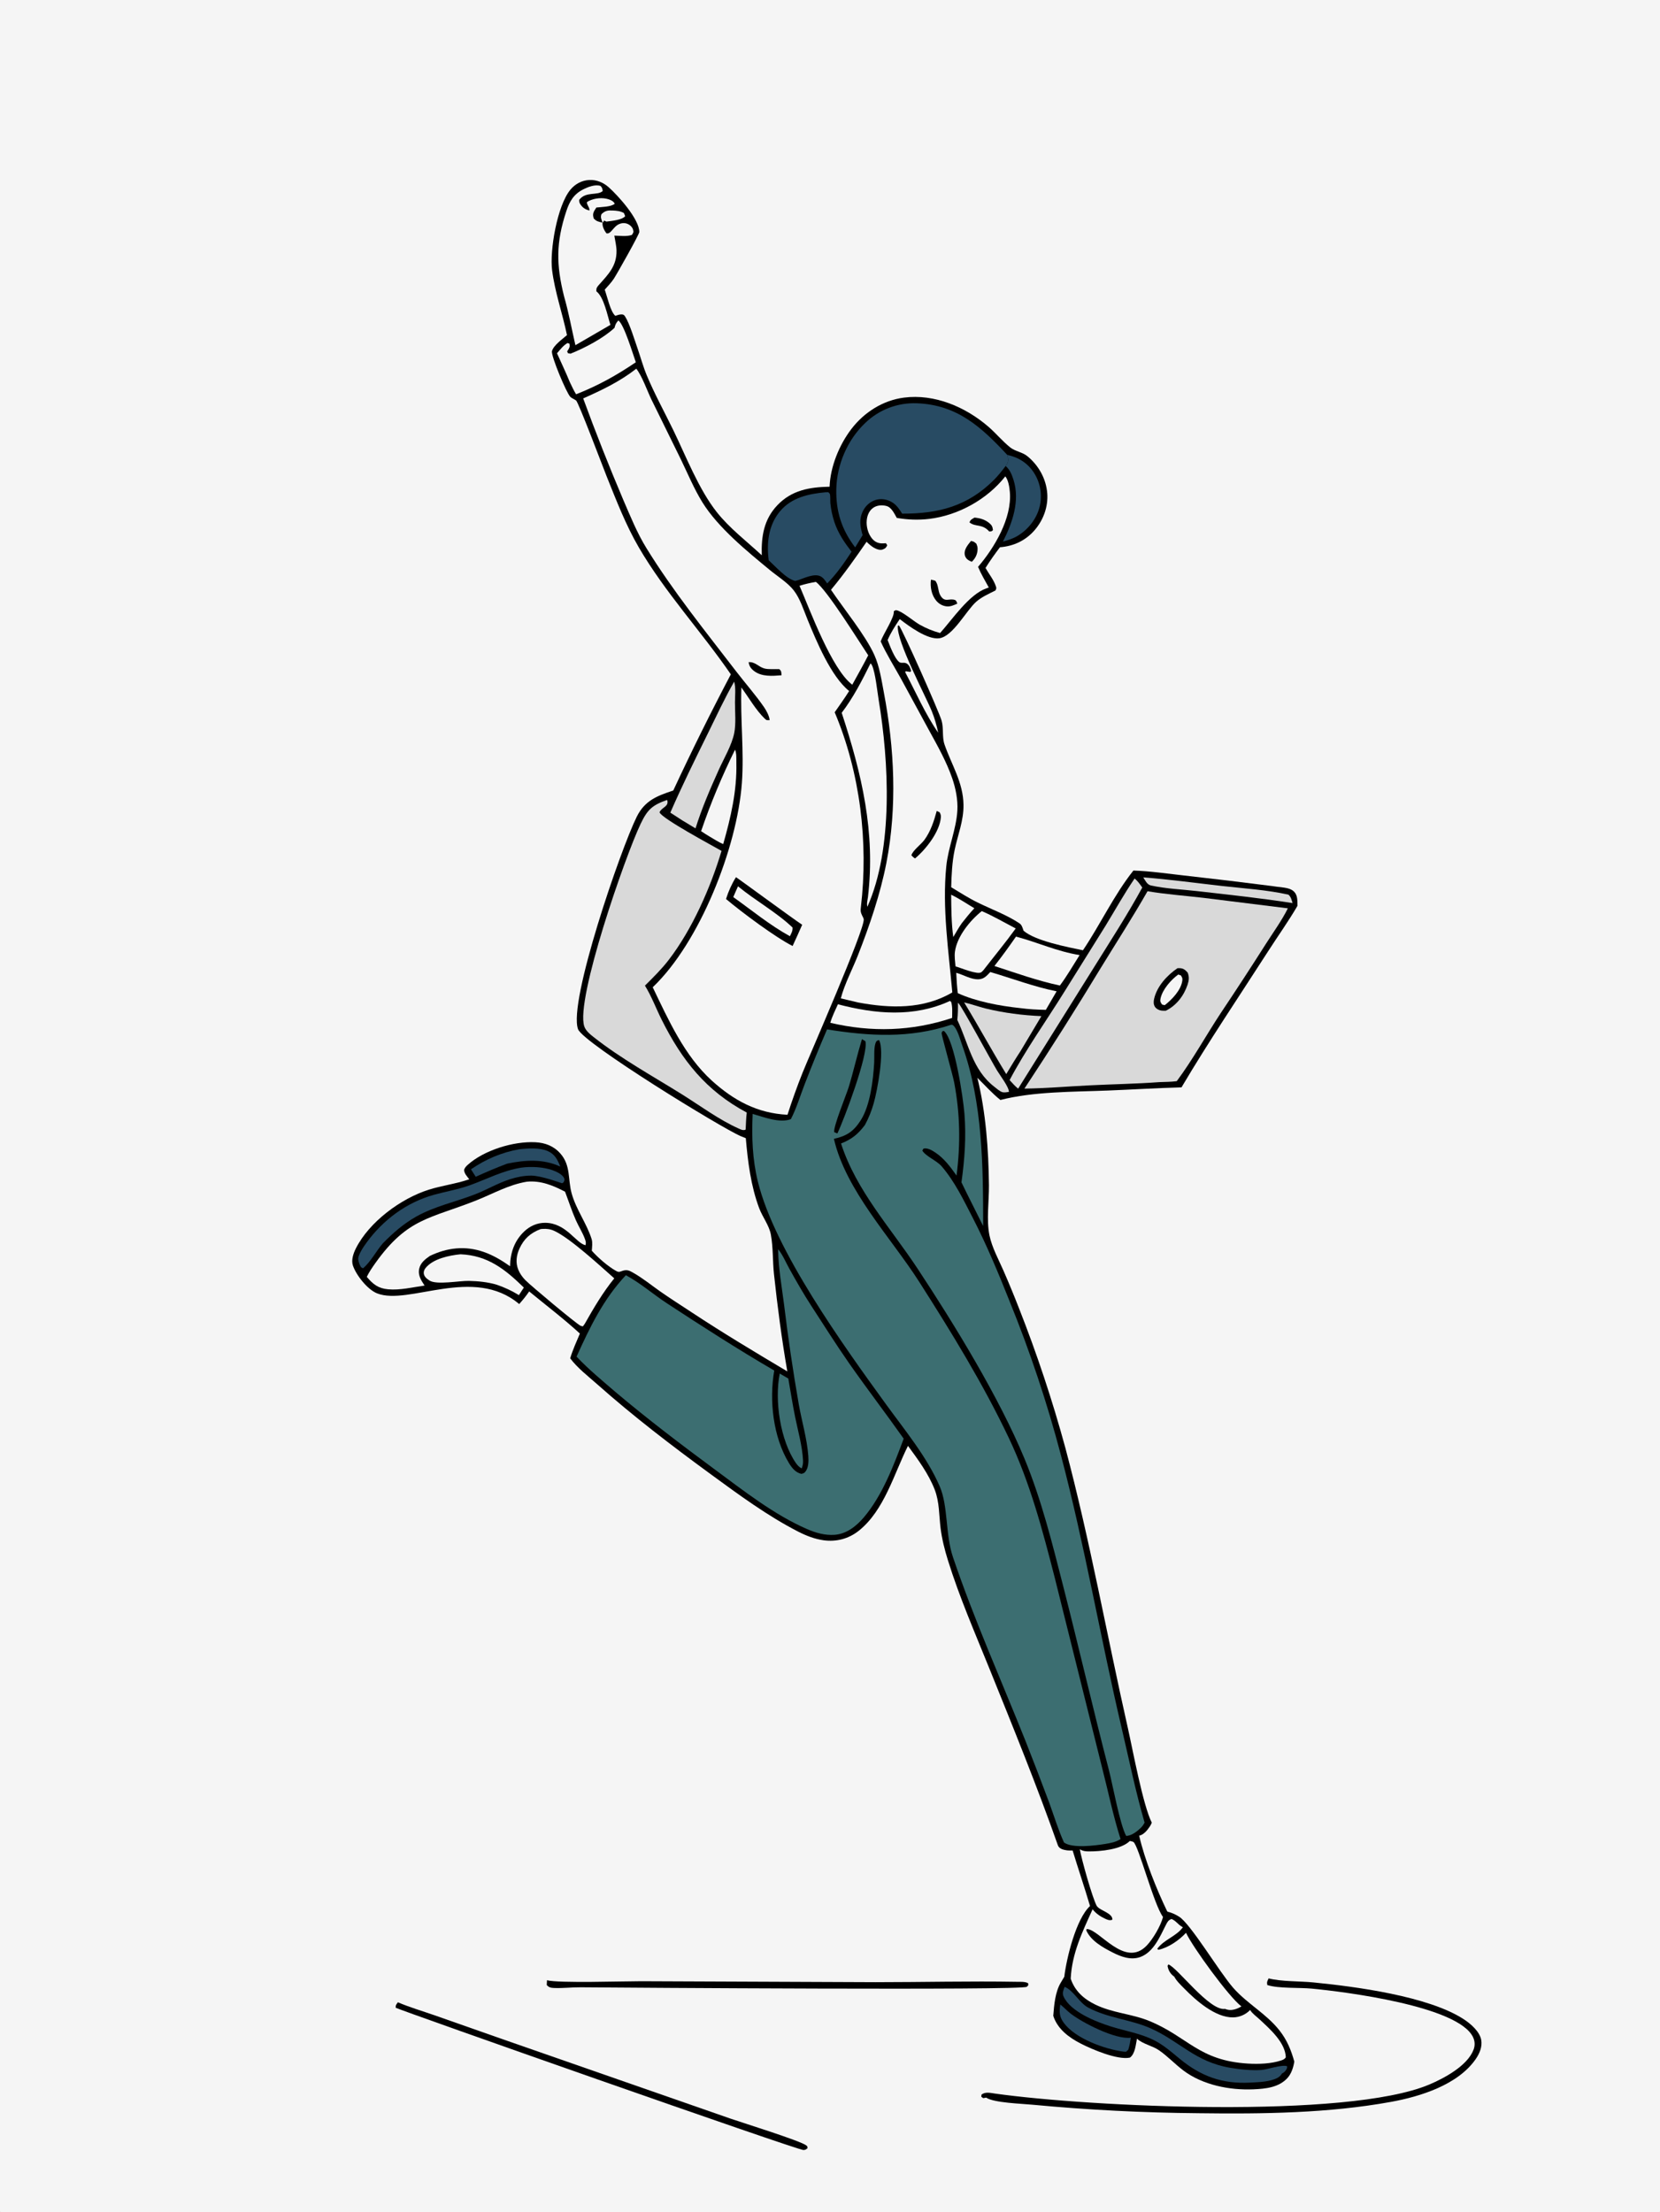 <?xml version="1.0" encoding="utf-8"?>
<svg xmlns="http://www.w3.org/2000/svg" width="768" height="1023">
  <rect width="100%" height="100%" fill="#808080" stroke="none"/>
  <path fill="#F5F5F5" d="M0 0L1024 0L1024 1363.83C1023.55 1364.09 1023.05 1364.42 1022.54 1364.59C1017.87 1366.16 977.573 1365 969.913 1365L810.316 1365.01L16.225 1365C11.801 1365 3.791 1366 0 1363.83L0 0Z" transform="scale(0.75 0.75)"/>
  <path d="M 184.073 925.988 C 189.537 928.32 195.406 930.037 201.021 931.995 L 232.637 943.103 L 337.994 979.8 C 343.492 981.698 370.465 990.098 373.049 992.198 C 373.663 992.692 373.512 992.768 373.601 993.503 L 372.752 994.095 C 372.307 994.245 372.229 994.305 371.686 994.305 C 368.674 994.283 184.004 929.317 183.062 928.507 C 183.002 927.248 183.378 927 184.073 925.988 Z"/>
  <path d="M 253.066 915.795 C 258.283 917.228 288.927 916.23 296.709 916.245 L 405.035 916.695 C 426.797 916.695 448.642 916.14 470.394 916.515 C 472.07 916.545 474.144 916.365 475.649 917.145 L 475.757 918.06 C 475.501 918.36 475.336 918.585 475.013 918.833 C 472.844 920.535 289.405 919.23 268.655 919.058 C 264.532 919.027 260.343 919.553 256.254 919.373 C 254.737 919.305 253.946 919.103 252.952 918.007 L 253.066 915.795 Z"/>
  <path d="M 586.936 914.94 C 592.831 916.463 601.36 916.185 607.589 916.8 C 627.098 918.72 660.619 923.13 677.075 933.743 C 680.274 935.805 684.567 939.45 685.281 943.38 C 685.855 946.545 684.52 949.665 682.757 952.23 C 674.566 964.118 657.195 969.578 643.531 972.053 C 614.509 977.31 584.165 977.678 554.755 977.295 C 528.968 977.085 503.238 975.77 477.564 973.35 C 472.861 972.878 459.757 972.51 456.247 970.073 L 454.912 970.328 L 454.012 969.698 L 454.087 968.723 C 455.782 967.253 458.346 967.928 460.369 968.213 C 503.859 974.333 623.083 980.115 661.247 964.035 C 668.11 961.148 678.952 955.358 681.747 947.887 C 681.835 947.658 681.912 947.423 681.977 947.183 C 682.042 946.948 682.095 946.708 682.135 946.463 C 682.175 946.218 682.202 945.973 682.218 945.728 C 682.233 945.483 682.235 945.238 682.225 944.993 C 682.215 944.743 682.193 944.498 682.158 944.257 C 682.123 944.013 682.075 943.77 682.015 943.53 C 681.955 943.29 681.883 943.055 681.799 942.825 C 681.715 942.59 681.62 942.363 681.513 942.143 C 674.693 927.705 622.098 921.128 606.974 919.673 C 601.088 919.103 591.564 919.703 586.312 918.015 C 586.027 916.53 586.314 916.275 586.936 914.94 Z"/>
  <path d="M 262.315 154.978 C 260.245 145.004 256.726 135.102 255.436 125 C 254.267 115.849 257.767 95.203 263.86 87.773 C 266.065 85.084 269.167 83.411 272.658 83.241 C 276.004 83.078 279.138 84.393 281.616 86.601 C 286.099 90.596 295.792 101.386 295.768 107.303 C 295.762 108.419 285.421 126.741 283.987 128.903 C 282.79 130.708 281.217 132.346 279.774 133.959 C 280.901 136.996 282.361 144.092 284.679 146.065 C 285.546 145.79 286.513 145.403 287.428 145.398 C 288.33 145.393 288.685 145.563 289.189 146.345 C 291.313 149.634 293.667 157.464 295.037 161.399 C 296.453 165.466 297.591 169.679 299.251 173.651 C 302.829 182.211 307.411 190.529 311.474 198.878 C 317.392 211.039 323.269 226.269 331.603 236.816 C 337.516 244.297 345.46 250.325 352.434 256.796 C 352.174 248.115 353.384 240.263 359.582 233.717 C 366.275 226.649 374.554 225.273 383.812 225.086 C 384.148 215.823 388.264 205.77 393.85 198.448 C 399.76 190.7 408.46 185.141 418.2 183.888 C 432.397 182.062 446.671 188.188 457.273 197.332 C 460.764 200.342 463.792 204.051 467.368 206.912 C 469.663 208.748 472.957 209.058 475.285 210.95 C 480.502 215.19 484.005 221.425 484.511 228.171 C 484.98 234.418 482.693 240.572 478.594 245.27 C 474.421 250.053 468.888 252.594 462.625 253.087 C 460.254 256.21 458.03 259.331 455.947 262.66 C 457.396 265.245 459.605 267.977 460.594 270.747 C 461.005 271.9 461.096 271.964 460.565 273.06 C 457.567 274.589 454.167 276.052 451.635 278.294 C 447.021 282.38 440.92 294.244 434.627 295.171 C 429.15 295.977 420.472 289.555 416.265 286.311 C 414.137 289.486 412.172 292.469 410.657 295.996 C 411.667 298.575 413.872 304.552 416.032 306.182 C 417.022 306.93 418.266 306.097 419.519 306.88 C 420.734 307.638 421.202 308.999 421.544 310.308 L 421.133 310.745 L 419.056 310.434 L 418.765 310.801 C 423.612 319.971 428.135 330.366 434.053 338.84 C 433.342 335.436 432.404 332.143 431.094 328.917 C 428.169 321.712 414.64 296.387 415.387 289.422 L 415.885 289.237 C 417.748 291.52 434.459 329.177 435.631 333.279 C 436.656 336.866 435.781 340.832 436.986 344.318 C 440.257 353.777 445.604 361.781 445.762 372.2 C 445.875 379.548 443.128 386.058 441.652 393.137 C 440.474 398.794 440.23 404.553 440.071 410.31 C 444.151 412.793 448.208 415.381 452.502 417.479 C 458.64 420.478 466.065 423.249 471.685 427.039 C 472.677 427.708 473.011 428.853 473.38 429.934 C 473.437 430.097 473.488 430.262 473.541 430.425 C 478.959 435.161 493.948 438.004 501.025 439.475 C 509.079 427.531 515.415 413.848 524.369 402.602 C 532.153 402.848 540.002 404.02 547.746 404.882 C 561.378 406.398 574.997 408.029 588.601 409.776 C 589.933 410.003 591.254 410.151 592.598 410.282 C 594.679 410.581 597.196 410.803 598.733 412.399 C 600.421 414.151 600.221 416.648 600.283 418.907 C 596.095 426.099 591.218 432.899 586.72 439.898 C 573.278 460.811 559.281 481.472 546.622 502.871 C 535.247 503.169 523.85 503.887 512.476 504.338 C 496.627 504.967 478.047 504.759 462.844 508.708 C 459.073 505.714 455.635 501.835 452.179 498.455 C 456.094 514.316 457.366 531.769 457.531 548.103 C 457.604 555.373 456.313 564.293 457.779 571.334 C 458.944 576.93 461.941 582.35 464.228 587.58 C 466.733 593.298 469.118 599.066 471.382 604.882 C 479.724 626.031 486.885 647.572 492.865 669.504 C 504.277 712.301 512.085 756.218 521.858 799.418 C 524.008 808.92 528.815 835.005 532.88 842.925 C 532.629 843.555 532.354 844.095 531.982 844.665 C 530.861 846.368 529.134 848.527 527.043 848.94 C 529.53 859.882 535.027 873.637 539.937 883.8 L 540.158 884.078 C 542.198 884.588 543.682 885.277 545.457 886.365 C 550.849 889.665 564.295 912.27 570.641 919.418 C 577.167 926.768 585.912 931.305 592.021 939.105 C 595.451 943.485 597.324 948.09 598.816 953.415 C 598.386 956.04 597.495 958.958 595.672 960.975 C 591.67 965.4 585.549 965.993 579.935 966.24 C 568.945 966.72 556.45 964.275 547.496 957.54 C 543.619 954.615 540.198 950.925 536.217 948.188 C 533.081 946.027 528.827 945.382 526.021 942.825 C 525.457 945.608 525.163 949.853 522.758 951.578 C 516.973 952.785 505.245 947.775 500.025 945.09 C 494.476 942.24 489.284 938.393 487.296 932.265 C 487.678 927.315 488.164 921.248 490.764 916.912 L 492.397 914.183 C 493.414 905.7 497.785 887.49 504.303 881.468 C 501.759 872.865 498.868 864.382 496.255 855.803 C 495.352 855.803 494.408 855.833 493.512 855.705 C 491.947 855.488 490.004 855.015 489.428 853.38 C 479.734 825.863 468.772 798.945 457.847 771.908 C 451.143 755.318 443.851 738.625 438.541 721.525 C 437.046 716.709 435.781 711.718 435.159 706.712 C 434.411 700.693 434.665 694.676 432.445 688.919 C 429.621 681.596 424.683 674.945 420.075 668.662 C 413.62 681.571 409.075 698.629 397.255 707.97 C 392.579 711.665 386.923 713.129 381.029 712.322 C 376.904 711.757 372.958 710.213 369.273 708.323 C 354.996 701.004 341.748 691.219 328.81 681.765 C 310.799 668.603 292.993 654.997 276.305 640.18 C 272.121 636.465 267.139 632.662 263.796 628.175 C 264.976 624.248 266.69 620.495 268.291 616.725 C 260.857 609.908 252.629 603.66 244.828 597.242 C 243.409 599.329 241.882 601.201 240.205 603.088 C 219.038 585.193 189.084 603.901 174.482 598.145 C 169.977 596.369 164.8 589.743 163.273 585.268 C 162.425 582.785 163.481 579.676 164.607 577.425 C 170.773 565.097 185.447 554.273 198.397 550.187 C 204.304 548.323 210.499 547.568 216.39 545.612 L 217.106 545.37 C 216.081 544.034 214.744 542.731 214.718 540.978 C 215.108 539.984 215.56 539.457 216.356 538.738 C 223.911 531.92 237.58 527.736 247.65 528.248 C 252.248 528.482 256.207 529.99 259.294 533.511 C 264.124 539.022 262.676 545.385 264.471 551.891 C 266.534 559.369 271.429 565.772 273.72 573.041 C 274.212 574.601 273.916 576.797 273.799 578.421 C 276.574 581.591 281.442 585.803 285.13 587.818 C 286.497 588.566 286.916 588.023 288.27 587.636 C 290.268 587.065 291.347 587.693 293.086 588.683 C 297.352 591.113 301.252 594.293 305.268 597.118 C 309.958 600.417 314.842 603.496 319.626 606.659 C 334.244 616.325 349.202 625.274 364.258 634.232 C 361.668 619.347 359.699 604.226 358.078 589.207 C 357.43 583.195 357.735 576.834 356.631 570.914 C 355.843 566.689 352.758 562.796 351.242 558.763 C 347.384 548.498 345.974 537.23 345.051 526.38 C 344.291 526.088 343.537 525.784 342.787 525.468 C 333.987 521.781 269.785 482.371 267.429 475.964 C 262.794 463.361 287.221 392.513 294.611 377.684 C 298.338 370.206 303.956 368.084 311.489 365.58 C 319.924 347.456 328.801 329.552 338.122 311.867 C 324.476 292.002 307.701 274.019 295.531 253.127 C 289.569 242.895 285.156 231.469 280.747 220.495 C 278.948 216.018 267.595 185.872 266.506 185.195 C 266.213 185.014 265.926 184.823 265.627 184.652 C 265.022 184.305 264.369 184.022 263.862 183.527 C 262.096 181.803 254.829 164.501 255.374 162.38 C 256.057 159.722 260.281 156.772 262.315 154.978 Z"/>
  <path fill="#F5F5F5" d="M 278.772 102.958 C 278.278 101.447 277.676 100.559 278.284 99.017 C 280.018 97.426 281.119 97.254 283.413 97.356 C 285.268 97.439 287.014 97.584 288.652 98.526 L 289.246 99.964 C 287.881 101.75 282.732 102.189 280.567 102.482 L 279.487 102.005 C 279.367 102.212 279.27 102.435 279.126 102.627 C 279.029 102.756 278.89 102.848 278.772 102.958 Z"/>
  <path fill="#F5F5F5" d="M 440.052 413.78 C 443.698 415.496 447.307 417.979 450.787 420.038 C 448.706 422.24 446.841 424.57 444.973 426.953 C 443.533 428.975 442.316 431.232 441.034 433.361 C 440.153 426.987 440.118 420.222 440.052 413.78 Z"/>
  <path d="M 240.243 531.497 C 244.187 531.046 249.67 530.689 253.325 532.293 C 256.785 533.811 257.872 536.244 259.23 539.509 C 251.281 535.858 243.009 536.417 234.645 538.147 C 229.7 539.978 224.905 542.053 220.096 544.211 L 217.897 540.764 C 224.755 536.087 232.051 532.937 240.243 531.497 Z" style="fill: rgb(40, 75, 99);"/>
  <path d="M 490.543 927 C 492.235 928.328 493.662 929.933 495.361 931.245 C 500.812 935.46 516.01 943.32 523.201 942.375 C 522.904 944.287 522.564 946.088 521.992 947.948 L 520.93 948.885 C 520.531 948.863 520.131 948.855 519.735 948.803 C 511.038 947.67 497.555 942.743 492.248 935.618 C 490.012 932.61 490.048 930.51 490.543 927 Z" style="fill: rgb(40, 75, 99);"/>
  <path d="M 443.182 463.756 C 443.259 463.818 443.342 463.872 443.413 463.94 C 445.093 465.559 458.576 490.604 461.324 495.13 C 462.667 497.341 466.75 502.631 466.791 504.963 C 465.886 505.091 464.709 505.335 463.814 505.106 C 462.578 504.788 460.975 503.328 459.975 502.553 C 449.863 494.723 448.102 482.648 442.897 471.686 C 443.197 469.026 443.216 466.432 443.182 463.756 Z" style="fill: rgb(217, 217, 217);"/>
  <path d="M 528.943 405.761 C 541.126 406.689 553.314 408.382 565.461 409.747 C 575.593 410.885 586.156 411.539 596.103 413.747 C 597.351 414.917 597.503 416.061 598.004 417.643 C 583.318 415.352 568.457 413.775 553.688 412.091 C 546.743 411.299 539.213 411.001 532.425 409.489 C 530.695 409.104 529.822 407.164 528.943 405.761 Z" style="fill: rgb(217, 217, 217);"/>
  <path d="M 360.746 635.231 L 364.708 637.528 C 365.766 643.482 366.669 649.457 367.882 655.383 C 369.212 661.875 371.175 668.726 371.522 675.343 C 371.595 676.722 371.407 677.838 370.884 679.111 C 369.721 678.476 368.91 677.626 368.162 676.535 C 361.006 666.095 358.253 647.672 360.746 635.231 Z" style="fill: rgb(60, 110, 113);"/>
  <path fill="#F5F5F5" d="M 340.069 346.706 C 340.828 348.46 340.637 350.9 340.679 352.817 C 340.964 365.732 338.116 378.04 334.59 390.368 C 332.428 389.469 330.318 388.043 328.28 386.875 C 326.941 386.121 325.66 385.219 324.367 384.386 C 328.782 371.484 334.016 358.924 340.069 346.706 Z"/>
  <path d="M 466.005 210.378 C 471.229 211.484 475.439 214.131 478.384 218.674 C 478.564 218.955 478.736 219.241 478.902 219.53 C 479.068 219.82 479.226 220.113 479.377 220.41 C 479.529 220.708 479.673 221.009 479.809 221.313 C 479.945 221.618 480.074 221.925 480.195 222.236 C 480.316 222.546 480.429 222.86 480.535 223.177 C 480.64 223.493 480.737 223.812 480.827 224.133 C 480.917 224.454 480.998 224.777 481.072 225.103 C 481.145 225.428 481.211 225.755 481.268 226.084 C 481.326 226.412 481.375 226.742 481.416 227.073 C 481.457 227.404 481.49 227.736 481.514 228.068 C 481.539 228.401 481.556 228.734 481.564 229.067 C 481.572 229.401 481.571 229.734 481.563 230.068 C 481.554 230.401 481.538 230.734 481.513 231.067 C 481.488 231.399 481.454 231.731 481.413 232.062 C 481.371 232.393 481.322 232.723 481.264 233.051 C 481.206 233.38 481.14 233.706 481.066 234.032 C 479.727 239.781 475.798 244.832 470.757 247.841 C 468.661 249.092 466.348 249.84 464.002 250.464 C 468.403 241.811 471.969 231.615 468.896 221.915 C 468.13 219.5 467.225 217.206 465.262 215.512 C 465.509 215.175 465.753 214.835 465.956 214.469 C 466.712 213.104 466.45 211.79 466.005 210.378 Z" style="fill: rgb(40, 75, 99);"/>
  <path fill="#F5F5F5" d="M 439.54 462.889 L 440.091 463.443 C 440.732 465.807 440.521 468.327 440.497 470.76 C 421.909 476.957 403.172 477.478 384.138 473.01 C 384.969 470.066 386.42 467.237 387.662 464.445 C 404.989 468.979 422.786 470.618 439.54 462.889 Z"/>
  <path fill="#F5F5F5" d="M 213.052 580.065 C 225.639 580.581 233.685 586.99 242.358 595.456 L 240.064 598.955 C 236.804 596.941 233.458 595.392 229.839 594.146 C 225.664 592.895 221.232 592.485 216.889 592.372 C 212.693 592.262 201.962 594.34 198.714 592.208 C 197.536 591.434 196.267 590.483 196.063 588.982 C 195.939 588.068 196.31 587.132 196.886 586.419 C 200.389 582.086 207.836 580.58 213.052 580.065 Z"/>
  <path fill="#F5F5F5" d="M 454.219 421.354 C 459.562 423.648 464.757 426.698 469.927 429.377 C 465.171 435.955 459.932 442.283 454.959 448.704 C 454.626 449.057 454.388 449.339 453.984 449.63 C 452.206 450.912 444.325 447.524 442.063 446.914 C 441.883 444.735 441.504 442.286 441.802 440.115 C 442.776 433.032 448.821 425.645 454.219 421.354 Z"/>
  <path fill="#F5F5F5" d="M 470.048 433.153 C 480.083 435.791 489.093 440.05 499.487 441.688 C 496.513 446.384 493.675 451.33 490.351 455.78 C 480.052 453.566 470.065 450.022 460.07 446.741 C 463.57 442.324 466.822 437.771 470.048 433.153 Z"/>
  <path fill="#F5F5F5" d="M 458.16 449.528 C 468.416 452.532 478.334 456.35 488.85 458.446 L 483.858 467.027 C 479.812 466.949 475.914 466.749 471.897 466.202 C 462.613 465.218 451.641 463.205 443.122 459.307 C 442.724 456.166 442.545 453.049 442.408 449.887 C 445.741 450.794 449.272 453.06 452.788 452.889 C 455.311 452.766 456.539 451.23 458.16 449.528 Z"/>
  <path d="M 446.058 463.584 C 449.409 464.341 452.691 465.587 456.049 466.402 C 464.54 468.462 473.075 469.551 481.797 469.931 L 472.122 486.149 C 469.826 489.615 467.695 493.182 465.541 496.737 C 458.846 485.821 452.737 474.526 446.058 463.584 Z" style="fill: rgb(217, 217, 217);"/>
  <path d="M 241.183 540.003 C 245.561 539.37 251.401 539.678 255.62 541.177 C 257.398 541.809 260.35 543.151 261.043 544.997 C 261.349 545.81 261.034 546.034 260.719 546.791 C 260.471 546.926 260.257 547.18 259.976 547.195 C 259.825 547.203 250.426 543.678 245.767 543.68 C 242.438 543.681 239.205 544.324 236.04 545.324 C 230.435 547.097 225.274 550.201 219.79 552.332 C 210.741 555.851 201.159 557.813 192.622 562.596 C 186.712 565.907 181.85 570.185 177.134 574.982 C 174.017 578.596 171.553 583.527 167.944 586.553 L 167.034 586.045 C 166.335 584.863 165.982 583.916 165.755 582.556 C 165.417 580.533 168.396 576.306 169.544 574.725 C 177.217 564.161 188.061 556.094 200.708 552.57 C 206.231 551.032 211.867 550.109 217.284 548.173 C 225.36 545.285 232.579 541.352 241.183 540.003 Z" style="fill: rgb(40, 75, 99);"/>
  <path d="M 492.541 918.848 C 496.663 920.468 499.264 926.205 503.466 928.455 C 512.672 933.375 523.031 933.893 532.385 938.063 C 545.956 944.123 552.893 953.543 569.17 956.287 C 573.655 957.037 579.001 957.608 583.558 957.293 C 586.303 957.098 593.349 954.623 595.481 955.583 C 595.502 955.942 595.535 956.048 595.403 956.438 C 595.021 957.563 594.147 958.448 593.1 958.942 C 592.605 959.783 591.948 960.442 591.085 960.908 C 587.544 962.82 582.373 962.918 578.406 963.135 C 565.484 963.825 555.634 960.233 545.743 952.088 C 542.018 949.02 538.434 945.855 534.109 943.628 C 527.965 940.463 520.665 939.27 514.078 937.215 C 507.221 935.078 495.22 930.398 492.059 923.295 C 491.315 921.623 492.009 920.438 492.541 918.848 Z" style="fill: rgb(40, 75, 99);"/>
  <path fill="#F5F5F5" d="M 377.457 269.101 C 382.803 273.084 397.342 296.567 401.683 303.062 C 399.343 307.65 396.766 312.143 394.3 316.666 C 384.751 309.496 374.756 282.131 369.898 270.908 C 372.405 270.104 374.866 269.562 377.457 269.101 Z"/>
  <path d="M 524.932 406.276 C 526.406 407.48 527.38 408.917 528.475 410.451 C 521.67 422.936 513.845 434.973 506.329 447.043 L 471.039 503.471 C 469.582 502.301 468.36 500.886 467.095 499.516 C 474.501 485.474 484.081 472.106 492.463 458.597 L 511.421 428.229 C 515.897 420.916 520.085 413.347 524.932 406.276 Z" style="fill: rgb(217, 217, 217);"/>
  <path fill="#F5F5F5" d="M 286.093 148.199 C 288.741 150.059 292.792 163.702 294.168 167.537 C 285.085 173.675 276.721 178.325 266.522 182.35 C 265.411 180.555 264.542 178.573 263.608 176.68 C 261.797 172.2 259.663 167.801 257.696 163.382 C 259.185 161.672 260.579 159.764 262.573 158.632 L 263.48 158.971 C 263.71 160.438 263.445 160.881 262.666 162.092 C 262.576 162.231 262.482 162.367 262.39 162.504 L 262.779 163.361 L 263.965 163.559 C 270.608 160.891 279.031 156.5 284.305 151.623 C 284.629 150.305 284.941 149.477 285.857 148.452 C 285.934 148.367 286.014 148.283 286.093 148.199 Z"/>
  <path d="M 339.663 315.242 C 340.492 318.095 340.048 321.831 340.039 324.803 C 340.027 329.246 340.561 334.62 339.704 338.963 C 338.581 344.648 334.879 350.791 332.489 356.121 C 328.487 365.048 324.709 373.738 321.782 383.09 C 319.743 381.891 317.727 380.65 315.703 379.429 L 310.132 375.818 C 315.49 363.485 321.501 351.337 327.449 339.275 C 331.408 331.248 335.209 323.003 339.663 315.242 Z" style="fill: rgb(217, 217, 217);"/>
  <path fill="#F5F5F5" d="M 402.746 306.784 C 403.081 307.123 403.183 307.181 403.417 307.676 C 405.006 311.037 405.89 319.904 406.532 323.77 C 411.273 352.326 413.33 392.28 401.312 419.336 C 400.889 417.982 401.352 416.337 401.545 414.934 C 405.117 384.921 398.697 357.899 389.41 329.645 C 394.769 322.634 398.852 314.668 402.746 306.784 Z"/>
  <path d="M 381.922 227.66 L 383.222 227.638 C 383.447 227.89 383.746 228.092 383.898 228.393 C 384.241 229.076 384.077 231.794 384.168 232.693 C 384.317 234.193 384.549 235.68 384.865 237.155 C 385.18 238.629 385.577 240.08 386.055 241.511 C 387.807 246.713 390.662 250.869 393.977 255.159 C 390.546 260.396 387.093 265.346 382.697 269.831 C 381.85 268.577 380.863 267.05 379.414 266.432 C 376.528 265.199 372.193 267.302 369.382 268.268 L 367.893 268.676 C 363.751 267.645 358.778 261.962 355.64 259.113 C 355.57 258.518 355.507 257.922 355.45 257.326 C 354.741 249.848 355.965 242.255 360.949 236.355 C 366.262 230.066 374.093 228.389 381.922 227.66 Z" style="fill: rgb(40, 75, 99);"/>
  <path fill="#F5F5F5" d="M 250.146 568.407 C 250.444 568.375 250.742 568.349 251.041 568.328 C 252.919 568.205 254.615 568.416 256.342 569.201 C 263.77 572.577 277.55 585.337 284.194 591.199 C 278.963 597.641 274.652 604.924 270.589 612.136 L 269.707 613.379 C 269.218 613.319 269.063 613.33 268.555 613.093 C 266.56 612.161 245.447 594.494 243.038 592.018 C 241.672 590.614 240.462 588.923 239.743 587.097 C 238.478 583.879 238.911 580.529 240.322 577.445 C 242.413 572.876 245.482 570.149 250.146 568.407 Z"/>
  <path fill="#F5F5F5" d="M 260.963 137.053 C 257.275 122.359 257.218 112.177 261.984 97.721 C 263.536 93.016 265.459 89.745 270.016 87.485 C 272.225 86.39 275.39 85.186 277.81 85.977 C 278.668 86.874 278.638 87.147 278.859 88.329 C 276.441 90.602 270.975 88.381 267.969 92.442 C 268.009 93.355 267.973 93.652 268.463 94.417 C 269.509 96.047 270.852 96.924 272.714 97.349 C 272.74 95.691 271.56 95.086 271.531 93.505 C 271.832 93.3 272.102 93.097 272.427 92.936 C 275.158 91.581 278.867 91.221 281.736 92.219 C 282.884 92.618 283.844 93.116 284.415 94.229 C 282.652 95.733 278.232 95.693 275.901 95.976 C 275.602 96.431 275.3 96.889 275.03 97.361 C 274.261 98.708 274.276 99.49 274.648 100.967 C 275.859 102.367 277.008 102.586 278.772 102.958 C 278.585 104.702 279.53 106.51 280.527 107.877 C 282.607 108.569 283.7 104.676 286.611 103.562 C 288.031 103.018 289.473 103.033 290.816 103.772 C 291.764 104.294 292.629 105.19 292.906 106.255 C 293.223 107.473 292.982 107.611 292.365 108.623 C 290.043 109.496 286.713 109.027 284.218 108.965 C 284.579 111.204 285.195 113.636 285.232 115.897 C 285.352 123.032 281.465 126.83 277.07 131.767 C 276.124 132.83 275.835 133.294 275.899 134.709 C 279.463 137.457 280.996 145.886 282.413 150.239 L 266.212 159.64 C 264.472 152.103 263.104 144.492 260.963 137.053 Z"/>
  <path fill="#F5F5F5" d="M 243.751 546.496 C 250.22 545.885 255.801 548.204 261.419 551.117 C 263.081 555.488 264.533 560.022 266.422 564.296 C 267.69 567.165 269.481 569.93 270.559 572.852 C 270.99 574.02 271.198 574.664 270.906 575.855 C 266.494 575.052 262.028 565.565 252.226 565.507 C 248.49 565.485 245.122 567.017 242.46 569.57 C 237.927 573.917 236.079 579.466 235.99 585.6 C 232.177 582.906 228.154 580.484 223.721 578.955 C 215.22 576.023 206.873 576.971 198.876 580.831 C 196.751 582.305 194.639 583.919 193.986 586.576 C 193.222 589.681 194.809 592.072 196.434 594.53 C 191.016 595.294 185.039 596.765 179.575 596.26 C 174.932 595.832 172.582 593.918 169.693 590.507 C 170.8 588.23 172.265 586.09 173.734 584.033 C 188.638 563.159 199.052 563.655 220.585 555.056 C 228.418 551.928 235.283 547.905 243.751 546.496 Z"/>
  <path d="M 395.645 253.15 C 389.386 244.954 386.702 236.518 386.916 226.185 C 387.151 214.893 392.089 203.361 400.324 195.581 C 400.718 195.201 401.121 194.832 401.534 194.472 C 401.947 194.113 402.368 193.764 402.799 193.426 C 403.229 193.088 403.667 192.761 404.114 192.445 C 404.561 192.129 405.016 191.824 405.478 191.531 C 405.94 191.238 406.409 190.957 406.885 190.688 C 407.362 190.419 407.845 190.162 408.334 189.917 C 408.824 189.671 409.319 189.439 409.82 189.219 C 410.321 188.999 410.828 188.792 411.34 188.597 C 411.851 188.403 412.367 188.222 412.888 188.054 C 413.409 187.885 413.933 187.73 414.462 187.589 C 414.99 187.447 415.522 187.318 416.057 187.203 C 416.592 187.088 417.13 186.987 417.67 186.899 C 418.21 186.811 418.752 186.736 419.296 186.676 C 419.84 186.615 420.386 186.569 420.932 186.536 C 421.478 186.503 422.025 186.483 422.572 186.478 C 423.119 186.473 423.666 186.481 424.213 186.503 C 442.877 187.205 454.09 197.562 466.005 210.378 C 466.45 211.79 466.712 213.104 465.956 214.469 C 465.753 214.835 465.509 215.175 465.262 215.512 C 463.574 217.719 461.877 219.896 459.914 221.869 C 447.715 234.132 434.141 237.599 417.388 237.548 C 416.023 235.425 414.817 233.494 412.568 232.19 C 410.308 230.879 407.656 230.447 405.136 231.209 C 402.617 231.97 400.555 233.806 399.351 236.129 C 397.33 240.026 397.942 243.496 399.095 247.478 L 395.645 253.15 Z" style="fill: rgb(40, 75, 99);"/>
  <path fill="#F5F5F5" d="M 522.736 851.378 C 523.16 851.505 524.052 851.632 524.391 851.865 C 526.742 853.44 533.885 881.07 538.071 886.53 C 537.034 890.603 533.443 896.708 530.542 899.745 C 520.309 910.44 508.513 891.968 502.728 892.118 L 502.583 892.755 C 504.694 897.585 510.309 900.69 514.796 902.97 C 518.691 904.958 523.229 906.63 527.571 905.048 C 533.706 902.798 536.64 895.643 539.375 890.265 C 540.079 888.885 540.511 887.97 542.022 887.475 C 544.13 888.338 544.937 889.973 546.783 891.015 C 546.941 891.105 547.104 891.188 547.264 891.277 C 544.264 895.507 538.546 896.933 535.404 901.26 L 535.909 901.718 C 540.519 900.795 545.573 897.262 548.711 893.858 C 551.833 900.525 568.605 923.603 574.345 927.893 C 573.803 928.223 573.274 928.515 572.686 928.762 C 570.692 929.588 568.784 929.91 566.761 929.04 C 559.569 930.18 544.671 909.84 540.552 908.483 C 540.081 909.323 540.116 908.933 540.33 909.885 C 540.697 911.52 541.831 913.215 543.25 914.108 C 544.345 916.192 546.274 917.97 547.92 919.65 C 553.265 925.125 562.306 933.135 570.525 932.97 C 570.891 932.965 571.256 932.94 571.619 932.895 C 571.983 932.855 572.343 932.795 572.701 932.715 C 573.058 932.635 573.411 932.54 573.76 932.43 C 574.108 932.32 574.45 932.19 574.786 932.04 C 575.121 931.895 575.449 931.733 575.768 931.553 C 576.088 931.377 576.398 931.185 576.699 930.975 C 576.999 930.765 577.289 930.543 577.568 930.308 C 577.847 930.073 578.113 929.823 578.368 929.558 C 579.39 931.238 581.248 932.498 582.677 933.833 C 587.432 938.28 594.658 944.527 594.883 951.458 C 594.299 952.305 593.655 952.575 592.71 952.89 C 588.118 954.435 582.23 954.63 577.422 954.338 C 554.594 952.958 549.728 942.075 531.819 934.673 C 523.643 931.298 514.708 930.975 506.636 927.007 C 501.356 924.412 497.261 920.738 495.363 915.075 C 495.943 903.27 500.734 893.512 505.495 882.975 C 506.843 884.753 508.982 886.268 511.008 887.205 C 512.293 887.805 513.259 888.315 514.624 887.805 C 514.621 887.632 514.639 887.468 514.614 887.303 C 514.231 884.813 509.56 883.635 507.93 882.023 C 507.772 881.865 507.619 881.708 507.464 881.543 C 505.364 877.688 500.422 860.04 499.576 855.248 C 500.977 856.065 502.095 856.208 503.715 856.215 C 509.095 856.253 518.74 855.353 522.736 851.378 Z"/>
  <path d="M 308.535 369.977 L 308.738 370.161 C 309.47 373.154 306.066 373.322 305.134 375.671 C 306.121 378.536 329.942 391.275 333.821 393.508 C 328.773 410.44 320.228 429.812 309.397 443.906 C 306.093 448.205 302.221 452.002 298.384 455.818 C 301.411 460.678 303.567 466.492 306.148 471.64 C 315.557 490.404 326.624 504.447 345.486 514.522 C 345.172 517.089 345.109 519.7 344.982 522.283 L 344.771 522.53 C 343.47 522.812 342.772 522.362 341.587 521.833 C 332.585 517.808 323.867 511.308 315.462 506.066 C 301.952 497.64 287.239 489.559 274.743 479.693 C 273.062 478.366 271.024 476.762 270.32 474.672 C 266.134 462.25 289.347 395.705 296.379 381.017 C 299.514 374.468 301.702 372.394 308.535 369.977 Z" style="fill: rgb(217, 217, 217);"/>
  <path d="M 530.905 412.163 C 539.383 413.602 548.155 414.216 556.707 415.218 L 595.831 420.076 C 593.019 425.725 589.105 431.127 585.696 436.454 C 578.881 447.186 571.937 457.833 564.862 468.395 C 557.959 478.842 551.907 489.949 544.426 500.001 C 541.786 500.354 539.062 500.347 536.399 500.449 C 525.535 501.242 514.629 501.409 503.752 501.954 C 493.827 502.452 483.888 503.32 473.951 503.442 C 486.169 484.944 498.022 466.216 509.512 447.258 C 516.673 435.591 524.118 424.052 530.905 412.163 Z" style="fill: rgb(217, 217, 217);"/>
  <path d="M 544.783 447.755 C 545.261 447.746 545.558 447.728 546.01 447.76 C 547.598 447.875 548.484 448.661 549.484 449.817 C 550.258 451.784 550.09 453.41 549.429 455.387 C 547.713 460.52 544.241 465.041 539.364 467.429 C 538.687 467.446 538.005 467.471 537.331 467.375 C 536.179 467.21 534.958 466.573 534.311 465.577 C 533.616 464.507 533.68 463.127 533.949 461.937 C 535.257 456.14 539.998 450.976 544.783 447.755 Z"/>
  <path fill="#F5F5F5" d="M 545.119 450.687 L 546.331 451.094 C 546.877 452.015 547.141 452.296 547.014 453.403 C 546.503 457.828 542.205 462.271 538.864 464.869 L 537.633 464.564 C 536.906 463.544 536.641 463.094 536.91 461.816 C 537.799 457.597 541.752 453.146 545.119 450.687 Z"/>
  <path fill="#F5F5F5" d="M 465.104 220.304 C 466.524 222.004 467.016 225.332 467.203 227.489 C 468.25 239.604 460.129 253.252 452.5 262.154 C 453.868 265.445 455.762 268.571 457.471 271.699 C 457.089 271.835 456.711 271.982 456.328 272.114 C 448.364 274.862 440.599 286.463 434.938 292.757 C 433.28 292.307 431.656 291.757 430.066 291.105 C 428.476 290.453 426.932 289.706 425.434 288.863 C 422.742 287.321 417.388 282.698 414.776 282.224 C 414.164 282.112 413.965 282.421 413.487 282.736 C 413.973 285.344 408.619 293.245 407.446 296.636 C 410.116 302.528 413.62 308.086 416.761 313.739 L 430.053 338.165 C 433.909 345.191 437.914 352.309 440.538 359.912 C 442.167 364.633 443.203 369.847 442.922 374.857 C 442.439 383.482 438.679 391.853 437.8 400.621 C 435.865 419.928 438.876 439.739 440.586 458.966 C 427.185 466.831 411.929 466.364 397.118 463.634 L 388.998 461.714 C 390.763 454.995 394.361 448.294 396.916 441.799 C 402.281 428.154 407.269 413.533 410.077 399.123 C 415.121 373.236 413.833 346.128 408.931 320.324 C 407.834 314.546 406.931 308.276 404.509 302.881 C 400.439 293.82 390.323 281.488 384.456 272.762 C 390.347 265.721 395.712 258.101 400.929 250.553 C 401.988 251.623 403.174 252.666 404.492 253.407 C 405.538 253.995 407.176 254.57 408.372 254.124 C 409.576 253.676 409.978 253.286 410.481 252.154 L 409.858 251.212 C 409.244 251.268 408.628 251.315 408.01 251.302 C 406.139 251.263 404.686 250.531 403.48 249.1 C 401.595 246.865 400.717 243.485 400.999 240.59 C 401.214 238.392 402.086 236.201 403.934 234.884 C 405.68 233.64 407.957 233.483 410.002 233.97 C 412.458 234.556 413.746 237.519 414.9 239.518 C 419.877 240.375 424.852 240.575 429.875 239.975 C 443.321 238.37 456.721 230.943 465.104 220.304 Z"/>
  <path d="M 450.862 239.368 C 453.426 239.632 455.603 240.214 457.645 241.87 C 458.86 242.856 459.234 243.64 459.388 245.14 C 458.822 245.859 458.57 245.686 457.699 245.818 C 454.336 242.055 451.366 243.887 448.531 241.588 C 449.028 240.232 449.659 240.112 450.862 239.368 Z"/>
  <path d="M 449.224 250.18 C 450.564 250.418 450.736 250.612 451.724 251.471 C 452.02 252.223 452.284 252.884 452.285 253.706 C 452.287 256.133 451.351 258.17 449.599 259.803 C 448.956 259.543 448.33 259.265 447.769 258.851 C 447.667 258.775 447.569 258.695 447.475 258.609 C 447.381 258.524 447.292 258.434 447.208 258.339 C 447.124 258.244 447.045 258.145 446.971 258.042 C 446.897 257.939 446.828 257.832 446.765 257.722 C 446.702 257.611 446.645 257.498 446.594 257.382 C 446.543 257.265 446.498 257.147 446.46 257.027 C 446.421 256.905 446.389 256.783 446.364 256.658 C 446.338 256.534 446.319 256.409 446.306 256.282 C 446.055 253.938 447.865 251.882 449.224 250.18 Z"/>
  <path d="M 430.715 268.066 C 431.374 268.181 432.027 268.385 432.675 268.556 C 434.275 270.419 433.831 273.266 435.056 275.363 C 437.14 278.933 439.202 276.466 441.879 277.505 C 442.488 277.742 442.659 278.582 442.909 279.148 C 441.312 279.867 439.778 280.605 437.974 280.425 C 435.999 280.228 434.302 279.218 433.059 277.69 C 430.929 275.072 430.286 271.337 430.715 268.066 Z"/>
  <path d="M 433.383 375.032 L 434.724 375.666 C 435.148 376.478 435.367 377.055 435.292 377.987 C 434.741 384.758 428.338 392.81 423.352 397.004 C 422.681 396.617 422.208 396.123 421.664 395.577 C 422.159 393.393 426.172 390.488 427.666 388.439 C 430.602 384.41 432.082 379.776 433.383 375.032 Z"/>
  <path d="M 359.991 577.717 C 362.072 580.192 363.638 583.964 365.23 586.813 C 368.482 592.631 371.763 598.411 375.403 603.998 C 381.125 612.782 386.737 621.725 392.74 630.315 C 400.993 642.125 409.774 653.571 418.088 665.342 C 413.5 677.608 408.307 691.483 399.748 701.621 C 396.278 705.732 391.693 709.393 386.146 709.803 C 381.723 710.13 377.433 708.905 373.411 707.159 C 358.115 700.52 343.975 689.372 330.616 679.51 C 315.009 667.988 299.715 656.367 284.873 643.86 C 278.72 638.537 272.323 633.329 266.752 627.39 C 272.914 613.729 279.179 600.767 289.556 589.744 C 296.359 593.422 302.183 598.568 308.637 602.793 C 324.992 613.501 341.311 623.987 358.211 633.833 C 355.799 647.538 357.652 664.583 365.026 676.651 C 366.417 678.926 368.037 680.972 370.739 681.619 C 371.602 681.377 371.866 681.437 372.491 680.735 C 374.133 678.896 374.134 675.668 373.963 673.32 C 373.386 665.405 370.953 657.329 369.566 649.5 C 366.874 634.073 364.588 618.585 362.71 603.037 C 361.662 594.916 360.169 586.552 360.001 578.37 L 359.991 577.717 Z" style="fill: rgb(60, 110, 113);"/>
  <path fill="#F5F5F5" d="M 294.377 170.517 C 296.981 173.74 299.461 180.787 301.344 184.687 L 315.033 212.515 C 318.22 219.097 321.122 226.11 324.97 232.318 C 332.25 244.064 345.685 254.984 356.233 263.674 C 359.697 266.528 364.516 269.528 367.255 273.066 C 370.189 276.859 371.803 282.127 373.613 286.534 C 377.644 296.346 384.433 312.833 392.86 319.578 C 390.759 322.922 388.42 326.16 386.168 329.405 C 397.987 357.338 401.845 389.654 398.273 419.639 C 398.083 421.241 398.13 421.907 398.86 423.389 C 399.071 423.818 399.538 424.637 399.604 425.108 C 400.239 429.577 374.455 488.217 371.375 495.933 C 368.8 502.389 366.452 508.927 364.332 515.547 C 350.352 514.85 339.505 508.943 329.329 499.76 C 316.639 488.22 309.271 471.737 301.981 456.571 C 323.803 435.825 341.045 391.914 343.232 362.109 C 344.305 347.492 342.464 332.627 343.006 317.916 C 346.344 322.527 349.753 328.449 353.816 332.36 C 354.718 333.228 354.811 333.054 356.081 333.029 C 355.902 331.11 354.596 328.657 353.511 327.08 C 349.599 321.389 344.832 316.022 340.614 310.527 C 326.415 292.031 311.218 273.236 298.998 253.371 C 294.752 246.469 291.626 238.724 288.413 231.296 C 281.819 215.773 275.618 200.094 269.812 184.259 C 278.663 180.317 286.682 176.507 294.377 170.517 Z"/>
  <path d="M 346.356 306.232 C 349.356 305.969 350.98 308.458 353.679 309.155 C 355.666 309.668 358.441 309.362 360.541 309.46 C 361.638 310.444 361.435 310.867 361.576 312.293 C 357.415 312.633 352.435 313.054 348.892 310.338 C 347.395 309.191 346.629 308.097 346.356 306.232 Z"/>
  <path d="M 340.497 405.667 C 340.942 405.823 367.127 425.09 371.128 427.668 C 369.726 430.971 368.179 434.225 366.699 437.495 C 358.627 433.411 343.214 421.928 335.895 415.763 C 337.019 412.199 338.517 408.834 340.497 405.667 Z"/>
  <path fill="#F5F5F5" d="M 341.436 409.886 C 349.315 416.402 359.47 422.033 366.661 428.943 C 366.795 430.573 366.124 431.528 365.454 432.971 C 356.188 427.886 347.85 420.994 339.247 414.874 C 339.946 413.199 340.702 411.546 341.436 409.886 Z"/>
  <path d="M 439.996 473.937 L 440.533 473.918 C 440.962 474.179 441.054 474.199 441.429 474.641 C 443.181 476.706 444.294 480.992 445.211 483.563 C 454.651 510.026 454.84 539.214 454.859 566.981 C 451.54 560.237 448.066 553.575 444.821 546.795 C 446.292 536.257 447.052 525.717 446.2 515.089 C 445.614 507.774 441.688 481.018 436.718 476.778 L 435.971 476.928 C 435.861 477.218 435.664 477.488 435.64 477.798 C 435.571 478.694 440.781 497.084 441.435 500.521 C 444.201 515.057 444.433 529.003 442.546 543.664 C 439.81 539.769 436.786 535.689 432.766 533.03 C 431.193 531.988 429.224 530.784 427.294 531.158 L 426.71 532.096 C 428.179 534.7 433.394 536.746 435.638 539.357 C 441.715 546.43 445.759 554.894 450.008 563.132 C 456.439 575.597 461.929 588.824 467.117 601.856 C 471.825 613.432 476.157 625.147 480.112 637.001 C 484.067 648.855 487.637 660.824 490.822 672.908 C 501.849 714.59 509.092 757.32 518.96 799.298 C 522.391 813.893 525.356 828.465 529.544 842.887 C 529.096 843.75 528.582 844.53 527.886 845.22 C 526.2 846.878 523.466 849.06 521.016 849.03 C 518.157 843.893 514.781 825.338 513.034 818.603 C 505.714 790.387 499.167 761.978 491.94 733.74 C 486.825 713.752 481.888 693.7 473.981 674.582 C 462.22 646.147 441.491 612.398 424.443 586.589 C 412.018 567.777 396.147 550.653 389.106 528.824 C 394.036 526.91 397.001 524.486 400.162 520.266 C 401.909 517.073 403.204 513.758 404.212 510.264 C 405.877 504.491 409.383 485.885 406.684 480.982 C 405.645 481.256 405.321 481.536 404.992 482.61 C 404.246 485.045 404.587 488.948 404.436 491.538 C 403.971 499.547 402.598 511.225 398.228 518.077 C 394.948 523.22 391.774 525.35 385.81 526.679 C 391.286 550.532 412.212 572.36 425.203 592.703 C 440.154 616.115 454.814 639.914 466.746 665.042 C 476.59 685.772 482.353 707.717 488.033 729.852 L 509.966 817.838 C 512.759 828.683 515.011 839.835 518.427 850.5 C 516.36 851.895 513.736 852.375 511.306 852.765 C 506.586 853.523 496.105 854.887 492.265 852.098 C 489.568 846.188 487.663 839.828 485.434 833.715 C 481.863 824.135 478.194 814.59 474.429 805.08 C 463.148 776.835 450.65 748.964 440.893 720.138 C 437.31 709.551 438.733 696.585 434.755 687.375 C 428.906 673.828 418.522 661.3 409.891 649.405 C 390.319 622.428 358.48 578.375 350.63 546.462 C 348.08 536.093 347.737 525.758 348.22 515.143 C 353.257 516.598 360.763 519.544 365.897 517.566 C 368.516 512.51 370.171 506.869 372.229 501.557 C 375.534 492.992 379.002 484.493 382.633 476.061 C 402.209 479.213 420.907 480.303 439.996 473.937 Z" style="fill: rgb(60, 110, 113);"/>
  <path d="M 398.783 480.565 L 400.38 481.544 C 401.914 487.377 390.535 517.697 387.403 524.192 L 385.978 523.608 C 385.29 521.484 391.618 506.144 392.647 502.771 C 394.887 495.425 396.552 487.915 398.783 480.565 Z"/>
</svg>